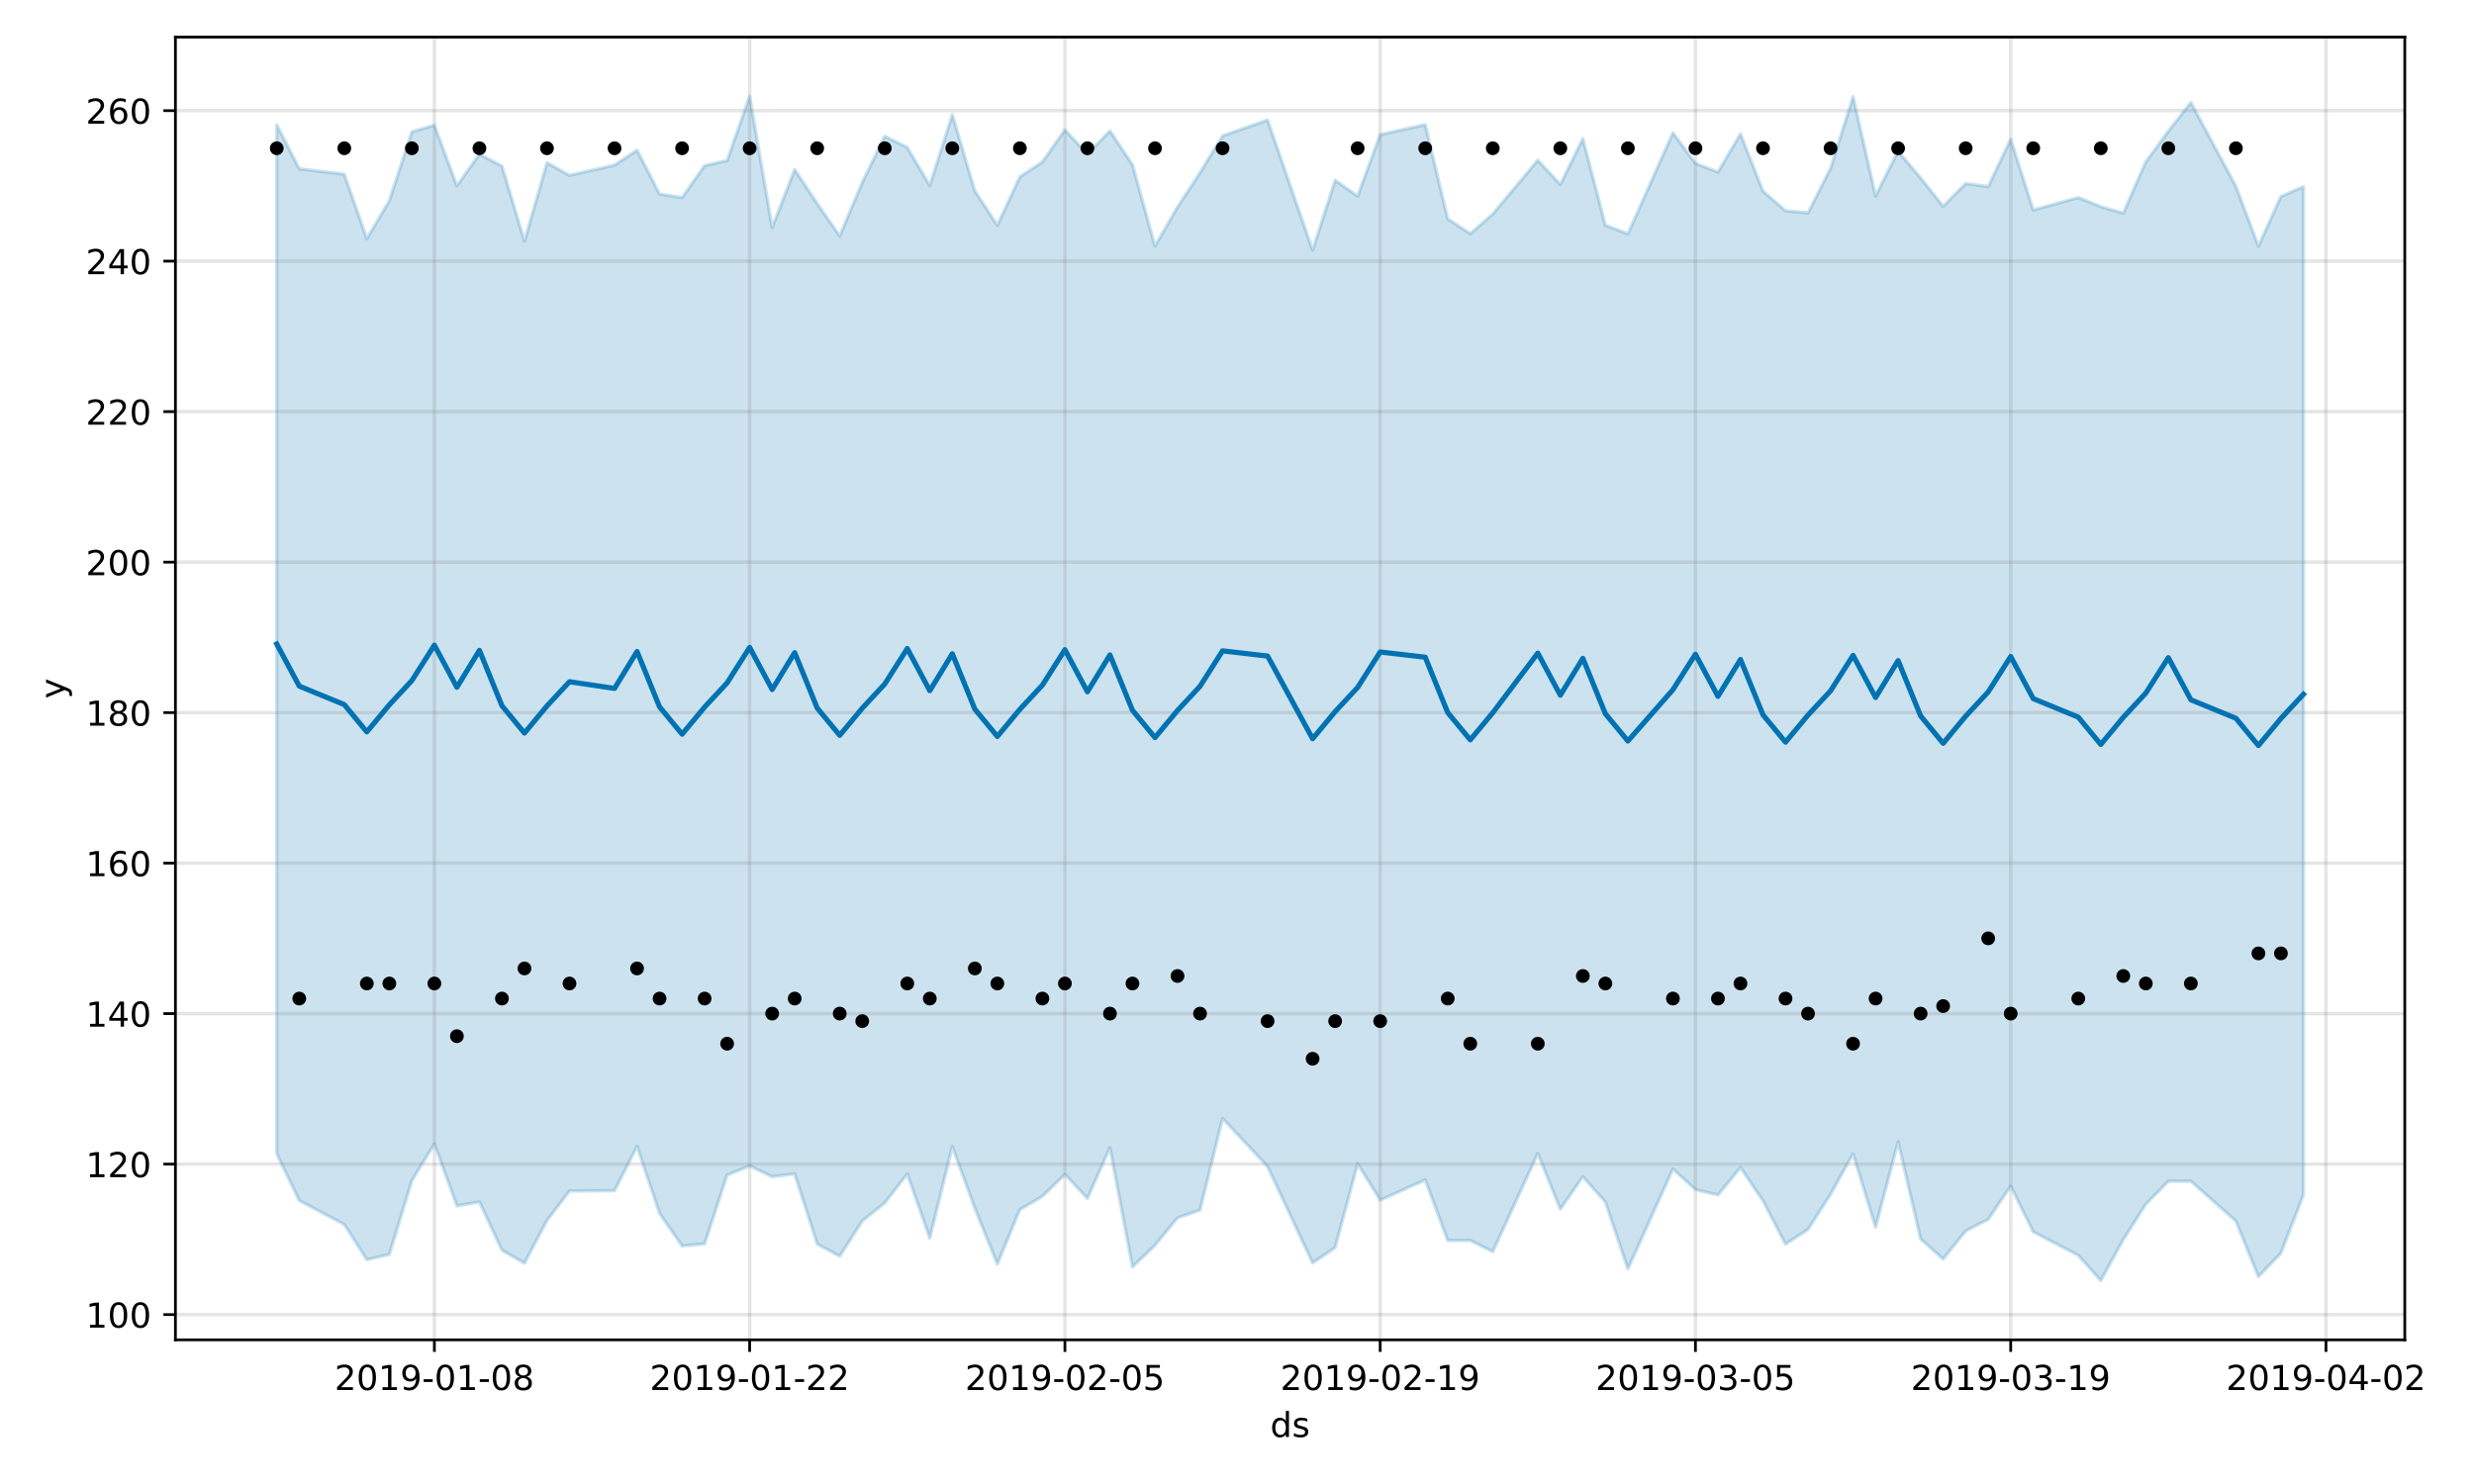 <?xml version="1.0" encoding="utf-8" standalone="no"?>
<!DOCTYPE svg PUBLIC "-//W3C//DTD SVG 1.1//EN"
  "http://www.w3.org/Graphics/SVG/1.1/DTD/svg11.dtd">
<!-- Created with matplotlib (https://matplotlib.org/) -->
<svg height="432pt" version="1.1" viewBox="0 0 720 432" width="720pt" xmlns="http://www.w3.org/2000/svg" xmlns:xlink="http://www.w3.org/1999/xlink">
 <defs>
  <style type="text/css">
*{stroke-linecap:butt;stroke-linejoin:round;}
  </style>
 </defs>
 <g id="figure_1">
  <g id="patch_1">
   <path d="M 0 432 
L 720 432 
L 720 0 
L 0 0 
z
" style="fill:#ffffff;"/>
  </g>
  <g id="axes_1">
   <g id="patch_2">
    <path d="M 51.05 390.04 
L 699.857 390.04 
L 699.857 10.8 
L 51.05 10.8 
z
" style="fill:#ffffff;"/>
   </g>
   <g id="PolyCollection_1">
    <defs>
     <path d="M 80.541 -395.642 
L 80.541 -96.16 
L 87.095 -82.5 
L 100.202 -75.546 
L 106.756 -65.293 
L 113.309 -66.827 
L 119.863 -88.291 
L 126.417 -99.006 
L 132.97 -80.954 
L 139.524 -82.108 
L 146.077 -68.074 
L 152.631 -64.276 
L 159.185 -76.707 
L 165.738 -85.28 
L 178.845 -85.381 
L 185.399 -98.278 
L 191.953 -78.749 
L 198.506 -69.307 
L 205.06 -69.886 
L 211.613 -89.927 
L 218.167 -92.596 
L 224.721 -89.468 
L 231.274 -90.273 
L 237.828 -69.847 
L 244.381 -66.319 
L 250.935 -76.554 
L 257.489 -81.799 
L 264.042 -90.247 
L 270.596 -71.58 
L 277.15 -98.242 
L 283.703 -80.285 
L 290.257 -64.018 
L 296.81 -79.877 
L 303.364 -83.711 
L 309.918 -90.127 
L 316.471 -83.128 
L 323.025 -97.893 
L 329.578 -63.183 
L 336.132 -69.48 
L 342.686 -77.477 
L 349.239 -79.726 
L 355.793 -106.403 
L 368.9 -92.409 
L 382.007 -64.334 
L 388.561 -68.82 
L 395.114 -93.247 
L 401.668 -82.619 
L 414.775 -88.511 
L 421.329 -70.884 
L 427.883 -70.897 
L 434.436 -67.643 
L 447.543 -96.203 
L 454.097 -80 
L 460.651 -89.467 
L 467.204 -82.079 
L 473.758 -62.599 
L 486.865 -91.702 
L 493.419 -85.707 
L 499.972 -84.14 
L 506.526 -92.1 
L 513.079 -82.438 
L 519.633 -69.809 
L 526.187 -74.12 
L 532.74 -84.317 
L 539.294 -96.095 
L 545.847 -74.76 
L 552.401 -99.647 
L 558.955 -71.301 
L 565.508 -65.492 
L 572.062 -73.654 
L 578.616 -77.035 
L 585.169 -86.714 
L 591.723 -73.398 
L 604.83 -66.562 
L 611.384 -59.198 
L 617.937 -71.162 
L 624.491 -81.432 
L 631.044 -88.121 
L 637.598 -88.14 
L 650.705 -76.52 
L 657.259 -60.344 
L 663.812 -67.196 
L 670.366 -84.137 
L 670.366 -377.677 
L 670.366 -377.677 
L 663.812 -374.799 
L 657.259 -360.367 
L 650.705 -377.765 
L 637.598 -402.179 
L 631.044 -393.793 
L 624.491 -384.889 
L 617.937 -369.937 
L 611.384 -371.865 
L 604.83 -374.488 
L 591.723 -370.871 
L 585.169 -391.461 
L 578.616 -377.689 
L 572.062 -378.565 
L 565.508 -371.952 
L 558.955 -380.206 
L 552.401 -387.978 
L 545.847 -374.966 
L 539.294 -403.846 
L 532.74 -382.994 
L 526.187 -370.042 
L 519.633 -370.642 
L 513.079 -376.35 
L 506.526 -393.013 
L 499.972 -381.899 
L 493.419 -384.427 
L 486.865 -393.35 
L 473.758 -363.911 
L 467.204 -366.426 
L 460.651 -391.634 
L 454.097 -378.302 
L 447.543 -385.358 
L 434.436 -369.706 
L 427.883 -363.964 
L 421.329 -368.305 
L 414.775 -395.718 
L 401.668 -392.8 
L 395.114 -374.916 
L 388.561 -379.51 
L 382.007 -359.175 
L 368.9 -397.055 
L 355.793 -392.45 
L 349.239 -381.724 
L 342.686 -371.73 
L 336.132 -360.334 
L 329.578 -384.077 
L 323.025 -393.883 
L 316.471 -387.174 
L 309.918 -394.188 
L 303.364 -384.85 
L 296.81 -380.517 
L 290.257 -366.401 
L 283.703 -376.428 
L 277.15 -398.597 
L 270.596 -377.971 
L 264.042 -389.085 
L 257.489 -392.331 
L 250.935 -378.893 
L 244.381 -363.314 
L 237.828 -372.753 
L 231.274 -382.666 
L 224.721 -365.763 
L 218.167 -403.962 
L 211.613 -385.269 
L 205.06 -383.777 
L 198.506 -374.49 
L 191.953 -375.506 
L 185.399 -388.286 
L 178.845 -383.932 
L 165.738 -380.952 
L 159.185 -384.629 
L 152.631 -361.812 
L 146.077 -383.671 
L 139.524 -387.108 
L 132.97 -377.913 
L 126.417 -395.554 
L 119.863 -393.634 
L 113.309 -373.577 
L 106.756 -362.504 
L 100.202 -381.291 
L 87.095 -382.875 
L 80.541 -395.642 
z
" id="ma4ed2a54cf" style="stroke:#0072b2;stroke-opacity:0.2;"/>
    </defs>
    <g clip-path="url(#p5ea63c908e)">
     <use style="fill:#0072b2;fill-opacity:0.2;stroke:#0072b2;stroke-opacity:0.2;" x="0" xlink:href="#ma4ed2a54cf" y="432"/>
    </g>
   </g>
   <g id="matplotlib.axis_1">
    <g id="xtick_1">
     <g id="line2d_1">
      <path clip-path="url(#p5ea63c908e)" d="M 126.417 390.04 
L 126.417 10.8 
" style="fill:none;stroke:#808080;stroke-linecap:square;stroke-opacity:0.2;"/>
     </g>
     <g id="line2d_2">
      <defs>
       <path d="M 0 0 
L 0 3.5 
" id="mb4d9a6c907" style="stroke:#000000;stroke-width:0.8;"/>
      </defs>
      <g>
       <use style="stroke:#000000;stroke-width:0.8;" x="126.417" xlink:href="#mb4d9a6c907" y="390.04"/>
      </g>
     </g>
     <g id="text_1">
      <!-- 2019-01-08 -->
      <defs>
       <path d="M 19.188 8.297 
L 53.609 8.297 
L 53.609 0 
L 7.328 0 
L 7.328 8.297 
Q 12.938 14.109 22.625 23.891 
Q 32.328 33.688 34.812 36.531 
Q 39.547 41.844 41.422 45.531 
Q 43.312 49.219 43.312 52.781 
Q 43.312 58.594 39.234 62.25 
Q 35.156 65.922 28.609 65.922 
Q 23.969 65.922 18.812 64.312 
Q 13.672 62.703 7.812 59.422 
L 7.812 69.391 
Q 13.766 71.781 18.938 73 
Q 24.125 74.219 28.422 74.219 
Q 39.75 74.219 46.484 68.547 
Q 53.219 62.891 53.219 53.422 
Q 53.219 48.922 51.531 44.891 
Q 49.859 40.875 45.406 35.406 
Q 44.188 33.984 37.641 27.219 
Q 31.109 20.453 19.188 8.297 
z
" id="DejaVuSans-50"/>
       <path d="M 31.781 66.406 
Q 24.172 66.406 20.328 58.906 
Q 16.5 51.422 16.5 36.375 
Q 16.5 21.391 20.328 13.891 
Q 24.172 6.391 31.781 6.391 
Q 39.453 6.391 43.281 13.891 
Q 47.125 21.391 47.125 36.375 
Q 47.125 51.422 43.281 58.906 
Q 39.453 66.406 31.781 66.406 
z
M 31.781 74.219 
Q 44.047 74.219 50.516 64.516 
Q 56.984 54.828 56.984 36.375 
Q 56.984 17.969 50.516 8.266 
Q 44.047 -1.422 31.781 -1.422 
Q 19.531 -1.422 13.062 8.266 
Q 6.594 17.969 6.594 36.375 
Q 6.594 54.828 13.062 64.516 
Q 19.531 74.219 31.781 74.219 
z
" id="DejaVuSans-48"/>
       <path d="M 12.406 8.297 
L 28.516 8.297 
L 28.516 63.922 
L 10.984 60.406 
L 10.984 69.391 
L 28.422 72.906 
L 38.281 72.906 
L 38.281 8.297 
L 54.391 8.297 
L 54.391 0 
L 12.406 0 
z
" id="DejaVuSans-49"/>
       <path d="M 10.984 1.516 
L 10.984 10.5 
Q 14.703 8.734 18.5 7.812 
Q 22.312 6.891 25.984 6.891 
Q 35.75 6.891 40.891 13.453 
Q 46.047 20.016 46.781 33.406 
Q 43.953 29.203 39.594 26.953 
Q 35.25 24.703 29.984 24.703 
Q 19.047 24.703 12.672 31.312 
Q 6.297 37.938 6.297 49.422 
Q 6.297 60.641 12.938 67.422 
Q 19.578 74.219 30.609 74.219 
Q 43.266 74.219 49.922 64.516 
Q 56.594 54.828 56.594 36.375 
Q 56.594 19.141 48.406 8.859 
Q 40.234 -1.422 26.422 -1.422 
Q 22.703 -1.422 18.891 -0.688 
Q 15.094 0.047 10.984 1.516 
z
M 30.609 32.422 
Q 37.25 32.422 41.125 36.953 
Q 45.016 41.5 45.016 49.422 
Q 45.016 57.281 41.125 61.844 
Q 37.25 66.406 30.609 66.406 
Q 23.969 66.406 20.094 61.844 
Q 16.219 57.281 16.219 49.422 
Q 16.219 41.5 20.094 36.953 
Q 23.969 32.422 30.609 32.422 
z
" id="DejaVuSans-57"/>
       <path d="M 4.891 31.391 
L 31.203 31.391 
L 31.203 23.391 
L 4.891 23.391 
z
" id="DejaVuSans-45"/>
       <path d="M 31.781 34.625 
Q 24.75 34.625 20.719 30.859 
Q 16.703 27.094 16.703 20.516 
Q 16.703 13.922 20.719 10.156 
Q 24.75 6.391 31.781 6.391 
Q 38.812 6.391 42.859 10.172 
Q 46.922 13.969 46.922 20.516 
Q 46.922 27.094 42.891 30.859 
Q 38.875 34.625 31.781 34.625 
z
M 21.922 38.812 
Q 15.578 40.375 12.031 44.719 
Q 8.5 49.078 8.5 55.328 
Q 8.5 64.062 14.719 69.141 
Q 20.953 74.219 31.781 74.219 
Q 42.672 74.219 48.875 69.141 
Q 55.078 64.062 55.078 55.328 
Q 55.078 49.078 51.531 44.719 
Q 48 40.375 41.703 38.812 
Q 48.828 37.156 52.797 32.312 
Q 56.781 27.484 56.781 20.516 
Q 56.781 9.906 50.312 4.234 
Q 43.844 -1.422 31.781 -1.422 
Q 19.734 -1.422 13.25 4.234 
Q 6.781 9.906 6.781 20.516 
Q 6.781 27.484 10.781 32.312 
Q 14.797 37.156 21.922 38.812 
z
M 18.312 54.391 
Q 18.312 48.734 21.844 45.562 
Q 25.391 42.391 31.781 42.391 
Q 38.141 42.391 41.719 45.562 
Q 45.312 48.734 45.312 54.391 
Q 45.312 60.062 41.719 63.234 
Q 38.141 66.406 31.781 66.406 
Q 25.391 66.406 21.844 63.234 
Q 18.312 60.062 18.312 54.391 
z
" id="DejaVuSans-56"/>
      </defs>
      <g transform="translate(97.359 404.638)scale(0.1 -0.1)">
       <use xlink:href="#DejaVuSans-50"/>
       <use x="63.623" xlink:href="#DejaVuSans-48"/>
       <use x="127.246" xlink:href="#DejaVuSans-49"/>
       <use x="190.869" xlink:href="#DejaVuSans-57"/>
       <use x="254.492" xlink:href="#DejaVuSans-45"/>
       <use x="290.576" xlink:href="#DejaVuSans-48"/>
       <use x="354.199" xlink:href="#DejaVuSans-49"/>
       <use x="417.822" xlink:href="#DejaVuSans-45"/>
       <use x="453.906" xlink:href="#DejaVuSans-48"/>
       <use x="517.529" xlink:href="#DejaVuSans-56"/>
      </g>
     </g>
    </g>
    <g id="xtick_2">
     <g id="line2d_3">
      <path clip-path="url(#p5ea63c908e)" d="M 218.167 390.04 
L 218.167 10.8 
" style="fill:none;stroke:#808080;stroke-linecap:square;stroke-opacity:0.2;"/>
     </g>
     <g id="line2d_4">
      <g>
       <use style="stroke:#000000;stroke-width:0.8;" x="218.167" xlink:href="#mb4d9a6c907" y="390.04"/>
      </g>
     </g>
     <g id="text_2">
      <!-- 2019-01-22 -->
      <g transform="translate(189.109 404.638)scale(0.1 -0.1)">
       <use xlink:href="#DejaVuSans-50"/>
       <use x="63.623" xlink:href="#DejaVuSans-48"/>
       <use x="127.246" xlink:href="#DejaVuSans-49"/>
       <use x="190.869" xlink:href="#DejaVuSans-57"/>
       <use x="254.492" xlink:href="#DejaVuSans-45"/>
       <use x="290.576" xlink:href="#DejaVuSans-48"/>
       <use x="354.199" xlink:href="#DejaVuSans-49"/>
       <use x="417.822" xlink:href="#DejaVuSans-45"/>
       <use x="453.906" xlink:href="#DejaVuSans-50"/>
       <use x="517.529" xlink:href="#DejaVuSans-50"/>
      </g>
     </g>
    </g>
    <g id="xtick_3">
     <g id="line2d_5">
      <path clip-path="url(#p5ea63c908e)" d="M 309.918 390.04 
L 309.918 10.8 
" style="fill:none;stroke:#808080;stroke-linecap:square;stroke-opacity:0.2;"/>
     </g>
     <g id="line2d_6">
      <g>
       <use style="stroke:#000000;stroke-width:0.8;" x="309.918" xlink:href="#mb4d9a6c907" y="390.04"/>
      </g>
     </g>
     <g id="text_3">
      <!-- 2019-02-05 -->
      <defs>
       <path d="M 10.797 72.906 
L 49.516 72.906 
L 49.516 64.594 
L 19.828 64.594 
L 19.828 46.734 
Q 21.969 47.469 24.109 47.828 
Q 26.266 48.188 28.422 48.188 
Q 40.625 48.188 47.75 41.5 
Q 54.891 34.812 54.891 23.391 
Q 54.891 11.625 47.562 5.094 
Q 40.234 -1.422 26.906 -1.422 
Q 22.312 -1.422 17.547 -0.641 
Q 12.797 0.141 7.719 1.703 
L 7.719 11.625 
Q 12.109 9.234 16.797 8.062 
Q 21.484 6.891 26.703 6.891 
Q 35.156 6.891 40.078 11.328 
Q 45.016 15.766 45.016 23.391 
Q 45.016 31 40.078 35.438 
Q 35.156 39.891 26.703 39.891 
Q 22.75 39.891 18.812 39.016 
Q 14.891 38.141 10.797 36.281 
z
" id="DejaVuSans-53"/>
      </defs>
      <g transform="translate(280.86 404.638)scale(0.1 -0.1)">
       <use xlink:href="#DejaVuSans-50"/>
       <use x="63.623" xlink:href="#DejaVuSans-48"/>
       <use x="127.246" xlink:href="#DejaVuSans-49"/>
       <use x="190.869" xlink:href="#DejaVuSans-57"/>
       <use x="254.492" xlink:href="#DejaVuSans-45"/>
       <use x="290.576" xlink:href="#DejaVuSans-48"/>
       <use x="354.199" xlink:href="#DejaVuSans-50"/>
       <use x="417.822" xlink:href="#DejaVuSans-45"/>
       <use x="453.906" xlink:href="#DejaVuSans-48"/>
       <use x="517.529" xlink:href="#DejaVuSans-53"/>
      </g>
     </g>
    </g>
    <g id="xtick_4">
     <g id="line2d_7">
      <path clip-path="url(#p5ea63c908e)" d="M 401.668 390.04 
L 401.668 10.8 
" style="fill:none;stroke:#808080;stroke-linecap:square;stroke-opacity:0.2;"/>
     </g>
     <g id="line2d_8">
      <g>
       <use style="stroke:#000000;stroke-width:0.8;" x="401.668" xlink:href="#mb4d9a6c907" y="390.04"/>
      </g>
     </g>
     <g id="text_4">
      <!-- 2019-02-19 -->
      <g transform="translate(372.61 404.638)scale(0.1 -0.1)">
       <use xlink:href="#DejaVuSans-50"/>
       <use x="63.623" xlink:href="#DejaVuSans-48"/>
       <use x="127.246" xlink:href="#DejaVuSans-49"/>
       <use x="190.869" xlink:href="#DejaVuSans-57"/>
       <use x="254.492" xlink:href="#DejaVuSans-45"/>
       <use x="290.576" xlink:href="#DejaVuSans-48"/>
       <use x="354.199" xlink:href="#DejaVuSans-50"/>
       <use x="417.822" xlink:href="#DejaVuSans-45"/>
       <use x="453.906" xlink:href="#DejaVuSans-49"/>
       <use x="517.529" xlink:href="#DejaVuSans-57"/>
      </g>
     </g>
    </g>
    <g id="xtick_5">
     <g id="line2d_9">
      <path clip-path="url(#p5ea63c908e)" d="M 493.419 390.04 
L 493.419 10.8 
" style="fill:none;stroke:#808080;stroke-linecap:square;stroke-opacity:0.2;"/>
     </g>
     <g id="line2d_10">
      <g>
       <use style="stroke:#000000;stroke-width:0.8;" x="493.419" xlink:href="#mb4d9a6c907" y="390.04"/>
      </g>
     </g>
     <g id="text_5">
      <!-- 2019-03-05 -->
      <defs>
       <path d="M 40.578 39.312 
Q 47.656 37.797 51.625 33 
Q 55.609 28.219 55.609 21.188 
Q 55.609 10.406 48.188 4.484 
Q 40.766 -1.422 27.094 -1.422 
Q 22.516 -1.422 17.656 -0.516 
Q 12.797 0.391 7.625 2.203 
L 7.625 11.719 
Q 11.719 9.328 16.594 8.109 
Q 21.484 6.891 26.812 6.891 
Q 36.078 6.891 40.938 10.547 
Q 45.797 14.203 45.797 21.188 
Q 45.797 27.641 41.281 31.266 
Q 36.766 34.906 28.719 34.906 
L 20.219 34.906 
L 20.219 43.016 
L 29.109 43.016 
Q 36.375 43.016 40.234 45.922 
Q 44.094 48.828 44.094 54.297 
Q 44.094 59.906 40.109 62.906 
Q 36.141 65.922 28.719 65.922 
Q 24.656 65.922 20.016 65.031 
Q 15.375 64.156 9.812 62.312 
L 9.812 71.094 
Q 15.438 72.656 20.344 73.438 
Q 25.25 74.219 29.594 74.219 
Q 40.828 74.219 47.359 69.109 
Q 53.906 64.016 53.906 55.328 
Q 53.906 49.266 50.438 45.094 
Q 46.969 40.922 40.578 39.312 
z
" id="DejaVuSans-51"/>
      </defs>
      <g transform="translate(464.361 404.638)scale(0.1 -0.1)">
       <use xlink:href="#DejaVuSans-50"/>
       <use x="63.623" xlink:href="#DejaVuSans-48"/>
       <use x="127.246" xlink:href="#DejaVuSans-49"/>
       <use x="190.869" xlink:href="#DejaVuSans-57"/>
       <use x="254.492" xlink:href="#DejaVuSans-45"/>
       <use x="290.576" xlink:href="#DejaVuSans-48"/>
       <use x="354.199" xlink:href="#DejaVuSans-51"/>
       <use x="417.822" xlink:href="#DejaVuSans-45"/>
       <use x="453.906" xlink:href="#DejaVuSans-48"/>
       <use x="517.529" xlink:href="#DejaVuSans-53"/>
      </g>
     </g>
    </g>
    <g id="xtick_6">
     <g id="line2d_11">
      <path clip-path="url(#p5ea63c908e)" d="M 585.169 390.04 
L 585.169 10.8 
" style="fill:none;stroke:#808080;stroke-linecap:square;stroke-opacity:0.2;"/>
     </g>
     <g id="line2d_12">
      <g>
       <use style="stroke:#000000;stroke-width:0.8;" x="585.169" xlink:href="#mb4d9a6c907" y="390.04"/>
      </g>
     </g>
     <g id="text_6">
      <!-- 2019-03-19 -->
      <g transform="translate(556.111 404.638)scale(0.1 -0.1)">
       <use xlink:href="#DejaVuSans-50"/>
       <use x="63.623" xlink:href="#DejaVuSans-48"/>
       <use x="127.246" xlink:href="#DejaVuSans-49"/>
       <use x="190.869" xlink:href="#DejaVuSans-57"/>
       <use x="254.492" xlink:href="#DejaVuSans-45"/>
       <use x="290.576" xlink:href="#DejaVuSans-48"/>
       <use x="354.199" xlink:href="#DejaVuSans-51"/>
       <use x="417.822" xlink:href="#DejaVuSans-45"/>
       <use x="453.906" xlink:href="#DejaVuSans-49"/>
       <use x="517.529" xlink:href="#DejaVuSans-57"/>
      </g>
     </g>
    </g>
    <g id="xtick_7">
     <g id="line2d_13">
      <path clip-path="url(#p5ea63c908e)" d="M 676.92 390.04 
L 676.92 10.8 
" style="fill:none;stroke:#808080;stroke-linecap:square;stroke-opacity:0.2;"/>
     </g>
     <g id="line2d_14">
      <g>
       <use style="stroke:#000000;stroke-width:0.8;" x="676.92" xlink:href="#mb4d9a6c907" y="390.04"/>
      </g>
     </g>
     <g id="text_7">
      <!-- 2019-04-02 -->
      <defs>
       <path d="M 37.797 64.312 
L 12.891 25.391 
L 37.797 25.391 
z
M 35.203 72.906 
L 47.609 72.906 
L 47.609 25.391 
L 58.016 25.391 
L 58.016 17.188 
L 47.609 17.188 
L 47.609 0 
L 37.797 0 
L 37.797 17.188 
L 4.891 17.188 
L 4.891 26.703 
z
" id="DejaVuSans-52"/>
      </defs>
      <g transform="translate(647.862 404.638)scale(0.1 -0.1)">
       <use xlink:href="#DejaVuSans-50"/>
       <use x="63.623" xlink:href="#DejaVuSans-48"/>
       <use x="127.246" xlink:href="#DejaVuSans-49"/>
       <use x="190.869" xlink:href="#DejaVuSans-57"/>
       <use x="254.492" xlink:href="#DejaVuSans-45"/>
       <use x="290.576" xlink:href="#DejaVuSans-48"/>
       <use x="354.199" xlink:href="#DejaVuSans-52"/>
       <use x="417.822" xlink:href="#DejaVuSans-45"/>
       <use x="453.906" xlink:href="#DejaVuSans-48"/>
       <use x="517.529" xlink:href="#DejaVuSans-50"/>
      </g>
     </g>
    </g>
    <g id="text_8">
     <!-- ds -->
     <defs>
      <path d="M 45.406 46.391 
L 45.406 75.984 
L 54.391 75.984 
L 54.391 0 
L 45.406 0 
L 45.406 8.203 
Q 42.578 3.328 38.25 0.953 
Q 33.938 -1.422 27.875 -1.422 
Q 17.969 -1.422 11.734 6.484 
Q 5.516 14.406 5.516 27.297 
Q 5.516 40.188 11.734 48.094 
Q 17.969 56 27.875 56 
Q 33.938 56 38.25 53.625 
Q 42.578 51.266 45.406 46.391 
z
M 14.797 27.297 
Q 14.797 17.391 18.875 11.75 
Q 22.953 6.109 30.078 6.109 
Q 37.203 6.109 41.297 11.75 
Q 45.406 17.391 45.406 27.297 
Q 45.406 37.203 41.297 42.844 
Q 37.203 48.484 30.078 48.484 
Q 22.953 48.484 18.875 42.844 
Q 14.797 37.203 14.797 27.297 
z
" id="DejaVuSans-100"/>
      <path d="M 44.281 53.078 
L 44.281 44.578 
Q 40.484 46.531 36.375 47.5 
Q 32.281 48.484 27.875 48.484 
Q 21.188 48.484 17.844 46.438 
Q 14.5 44.391 14.5 40.281 
Q 14.5 37.156 16.891 35.375 
Q 19.281 33.594 26.516 31.984 
L 29.594 31.297 
Q 39.156 29.25 43.188 25.516 
Q 47.219 21.781 47.219 15.094 
Q 47.219 7.469 41.188 3.016 
Q 35.156 -1.422 24.609 -1.422 
Q 20.219 -1.422 15.453 -0.562 
Q 10.688 0.297 5.422 2 
L 5.422 11.281 
Q 10.406 8.688 15.234 7.391 
Q 20.062 6.109 24.812 6.109 
Q 31.156 6.109 34.562 8.281 
Q 37.984 10.453 37.984 14.406 
Q 37.984 18.062 35.516 20.016 
Q 33.062 21.969 24.703 23.781 
L 21.578 24.516 
Q 13.234 26.266 9.516 29.906 
Q 5.812 33.547 5.812 39.891 
Q 5.812 47.609 11.281 51.797 
Q 16.75 56 26.812 56 
Q 31.781 56 36.172 55.266 
Q 40.578 54.547 44.281 53.078 
z
" id="DejaVuSans-115"/>
     </defs>
     <g transform="translate(369.675 418.317)scale(0.1 -0.1)">
      <use xlink:href="#DejaVuSans-100"/>
      <use x="63.477" xlink:href="#DejaVuSans-115"/>
     </g>
    </g>
   </g>
   <g id="matplotlib.axis_2">
    <g id="ytick_1">
     <g id="line2d_15">
      <path clip-path="url(#p5ea63c908e)" d="M 51.05 382.683 
L 699.857 382.683 
" style="fill:none;stroke:#808080;stroke-linecap:square;stroke-opacity:0.2;"/>
     </g>
     <g id="line2d_16">
      <defs>
       <path d="M 0 0 
L -3.5 0 
" id="mcb6010b74a" style="stroke:#000000;stroke-width:0.8;"/>
      </defs>
      <g>
       <use style="stroke:#000000;stroke-width:0.8;" x="51.05" xlink:href="#mcb6010b74a" y="382.683"/>
      </g>
     </g>
     <g id="text_9">
      <!-- 100 -->
      <g transform="translate(24.962 386.482)scale(0.1 -0.1)">
       <use xlink:href="#DejaVuSans-49"/>
       <use x="63.623" xlink:href="#DejaVuSans-48"/>
       <use x="127.246" xlink:href="#DejaVuSans-48"/>
      </g>
     </g>
    </g>
    <g id="ytick_2">
     <g id="line2d_17">
      <path clip-path="url(#p5ea63c908e)" d="M 51.05 338.874 
L 699.857 338.874 
" style="fill:none;stroke:#808080;stroke-linecap:square;stroke-opacity:0.2;"/>
     </g>
     <g id="line2d_18">
      <g>
       <use style="stroke:#000000;stroke-width:0.8;" x="51.05" xlink:href="#mcb6010b74a" y="338.874"/>
      </g>
     </g>
     <g id="text_10">
      <!-- 120 -->
      <g transform="translate(24.962 342.673)scale(0.1 -0.1)">
       <use xlink:href="#DejaVuSans-49"/>
       <use x="63.623" xlink:href="#DejaVuSans-50"/>
       <use x="127.246" xlink:href="#DejaVuSans-48"/>
      </g>
     </g>
    </g>
    <g id="ytick_3">
     <g id="line2d_19">
      <path clip-path="url(#p5ea63c908e)" d="M 51.05 295.064 
L 699.857 295.064 
" style="fill:none;stroke:#808080;stroke-linecap:square;stroke-opacity:0.2;"/>
     </g>
     <g id="line2d_20">
      <g>
       <use style="stroke:#000000;stroke-width:0.8;" x="51.05" xlink:href="#mcb6010b74a" y="295.064"/>
      </g>
     </g>
     <g id="text_11">
      <!-- 140 -->
      <g transform="translate(24.962 298.863)scale(0.1 -0.1)">
       <use xlink:href="#DejaVuSans-49"/>
       <use x="63.623" xlink:href="#DejaVuSans-52"/>
       <use x="127.246" xlink:href="#DejaVuSans-48"/>
      </g>
     </g>
    </g>
    <g id="ytick_4">
     <g id="line2d_21">
      <path clip-path="url(#p5ea63c908e)" d="M 51.05 251.255 
L 699.857 251.255 
" style="fill:none;stroke:#808080;stroke-linecap:square;stroke-opacity:0.2;"/>
     </g>
     <g id="line2d_22">
      <g>
       <use style="stroke:#000000;stroke-width:0.8;" x="51.05" xlink:href="#mcb6010b74a" y="251.255"/>
      </g>
     </g>
     <g id="text_12">
      <!-- 160 -->
      <defs>
       <path d="M 33.016 40.375 
Q 26.375 40.375 22.484 35.828 
Q 18.609 31.297 18.609 23.391 
Q 18.609 15.531 22.484 10.953 
Q 26.375 6.391 33.016 6.391 
Q 39.656 6.391 43.531 10.953 
Q 47.406 15.531 47.406 23.391 
Q 47.406 31.297 43.531 35.828 
Q 39.656 40.375 33.016 40.375 
z
M 52.594 71.297 
L 52.594 62.312 
Q 48.875 64.062 45.094 64.984 
Q 41.312 65.922 37.594 65.922 
Q 27.828 65.922 22.672 59.328 
Q 17.531 52.734 16.797 39.406 
Q 19.672 43.656 24.016 45.922 
Q 28.375 48.188 33.594 48.188 
Q 44.578 48.188 50.953 41.516 
Q 57.328 34.859 57.328 23.391 
Q 57.328 12.156 50.688 5.359 
Q 44.047 -1.422 33.016 -1.422 
Q 20.359 -1.422 13.672 8.266 
Q 6.984 17.969 6.984 36.375 
Q 6.984 53.656 15.188 63.938 
Q 23.391 74.219 37.203 74.219 
Q 40.922 74.219 44.703 73.484 
Q 48.484 72.75 52.594 71.297 
z
" id="DejaVuSans-54"/>
      </defs>
      <g transform="translate(24.962 255.054)scale(0.1 -0.1)">
       <use xlink:href="#DejaVuSans-49"/>
       <use x="63.623" xlink:href="#DejaVuSans-54"/>
       <use x="127.246" xlink:href="#DejaVuSans-48"/>
      </g>
     </g>
    </g>
    <g id="ytick_5">
     <g id="line2d_23">
      <path clip-path="url(#p5ea63c908e)" d="M 51.05 207.445 
L 699.857 207.445 
" style="fill:none;stroke:#808080;stroke-linecap:square;stroke-opacity:0.2;"/>
     </g>
     <g id="line2d_24">
      <g>
       <use style="stroke:#000000;stroke-width:0.8;" x="51.05" xlink:href="#mcb6010b74a" y="207.445"/>
      </g>
     </g>
     <g id="text_13">
      <!-- 180 -->
      <g transform="translate(24.962 211.244)scale(0.1 -0.1)">
       <use xlink:href="#DejaVuSans-49"/>
       <use x="63.623" xlink:href="#DejaVuSans-56"/>
       <use x="127.246" xlink:href="#DejaVuSans-48"/>
      </g>
     </g>
    </g>
    <g id="ytick_6">
     <g id="line2d_25">
      <path clip-path="url(#p5ea63c908e)" d="M 51.05 163.636 
L 699.857 163.636 
" style="fill:none;stroke:#808080;stroke-linecap:square;stroke-opacity:0.2;"/>
     </g>
     <g id="line2d_26">
      <g>
       <use style="stroke:#000000;stroke-width:0.8;" x="51.05" xlink:href="#mcb6010b74a" y="163.636"/>
      </g>
     </g>
     <g id="text_14">
      <!-- 200 -->
      <g transform="translate(24.962 167.435)scale(0.1 -0.1)">
       <use xlink:href="#DejaVuSans-50"/>
       <use x="63.623" xlink:href="#DejaVuSans-48"/>
       <use x="127.246" xlink:href="#DejaVuSans-48"/>
      </g>
     </g>
    </g>
    <g id="ytick_7">
     <g id="line2d_27">
      <path clip-path="url(#p5ea63c908e)" d="M 51.05 119.826 
L 699.857 119.826 
" style="fill:none;stroke:#808080;stroke-linecap:square;stroke-opacity:0.2;"/>
     </g>
     <g id="line2d_28">
      <g>
       <use style="stroke:#000000;stroke-width:0.8;" x="51.05" xlink:href="#mcb6010b74a" y="119.826"/>
      </g>
     </g>
     <g id="text_15">
      <!-- 220 -->
      <g transform="translate(24.962 123.626)scale(0.1 -0.1)">
       <use xlink:href="#DejaVuSans-50"/>
       <use x="63.623" xlink:href="#DejaVuSans-50"/>
       <use x="127.246" xlink:href="#DejaVuSans-48"/>
      </g>
     </g>
    </g>
    <g id="ytick_8">
     <g id="line2d_29">
      <path clip-path="url(#p5ea63c908e)" d="M 51.05 76.017 
L 699.857 76.017 
" style="fill:none;stroke:#808080;stroke-linecap:square;stroke-opacity:0.2;"/>
     </g>
     <g id="line2d_30">
      <g>
       <use style="stroke:#000000;stroke-width:0.8;" x="51.05" xlink:href="#mcb6010b74a" y="76.017"/>
      </g>
     </g>
     <g id="text_16">
      <!-- 240 -->
      <g transform="translate(24.962 79.816)scale(0.1 -0.1)">
       <use xlink:href="#DejaVuSans-50"/>
       <use x="63.623" xlink:href="#DejaVuSans-52"/>
       <use x="127.246" xlink:href="#DejaVuSans-48"/>
      </g>
     </g>
    </g>
    <g id="ytick_9">
     <g id="line2d_31">
      <path clip-path="url(#p5ea63c908e)" d="M 51.05 32.208 
L 699.857 32.208 
" style="fill:none;stroke:#808080;stroke-linecap:square;stroke-opacity:0.2;"/>
     </g>
     <g id="line2d_32">
      <g>
       <use style="stroke:#000000;stroke-width:0.8;" x="51.05" xlink:href="#mcb6010b74a" y="32.208"/>
      </g>
     </g>
     <g id="text_17">
      <!-- 260 -->
      <g transform="translate(24.962 36.007)scale(0.1 -0.1)">
       <use xlink:href="#DejaVuSans-50"/>
       <use x="63.623" xlink:href="#DejaVuSans-54"/>
       <use x="127.246" xlink:href="#DejaVuSans-48"/>
      </g>
     </g>
    </g>
    <g id="text_18">
     <!-- y -->
     <defs>
      <path d="M 32.172 -5.078 
Q 28.375 -14.844 24.75 -17.812 
Q 21.141 -20.797 15.094 -20.797 
L 7.906 -20.797 
L 7.906 -13.281 
L 13.188 -13.281 
Q 16.891 -13.281 18.938 -11.516 
Q 21 -9.766 23.484 -3.219 
L 25.094 0.875 
L 2.984 54.688 
L 12.5 54.688 
L 29.594 11.922 
L 46.688 54.688 
L 56.203 54.688 
z
" id="DejaVuSans-121"/>
     </defs>
     <g transform="translate(18.883 203.379)rotate(-90)scale(0.1 -0.1)">
      <use xlink:href="#DejaVuSans-121"/>
     </g>
    </g>
   </g>
   <g id="line2d_33">
    <defs>
     <path d="M 0 1.5 
C 0.398 1.5 0.779 1.342 1.061 1.061 
C 1.342 0.779 1.5 0.398 1.5 0 
C 1.5 -0.398 1.342 -0.779 1.061 -1.061 
C 0.779 -1.342 0.398 -1.5 0 -1.5 
C -0.398 -1.5 -0.779 -1.342 -1.061 -1.061 
C -1.342 -0.779 -1.5 -0.398 -1.5 0 
C -1.5 0.398 -1.342 0.779 -1.061 1.061 
C -0.779 1.342 -0.398 1.5 0 1.5 
z
" id="mbb5b76296b" style="stroke:#000000;"/>
    </defs>
    <g clip-path="url(#p5ea63c908e)">
     <use style="stroke:#000000;" x="80.541" xlink:href="#mbb5b76296b" y="43.16"/>
     <use style="stroke:#000000;" x="87.095" xlink:href="#mbb5b76296b" y="290.683"/>
     <use style="stroke:#000000;" x="100.202" xlink:href="#mbb5b76296b" y="43.16"/>
     <use style="stroke:#000000;" x="106.756" xlink:href="#mbb5b76296b" y="286.302"/>
     <use style="stroke:#000000;" x="113.309" xlink:href="#mbb5b76296b" y="286.302"/>
     <use style="stroke:#000000;" x="119.863" xlink:href="#mbb5b76296b" y="43.16"/>
     <use style="stroke:#000000;" x="126.417" xlink:href="#mbb5b76296b" y="286.302"/>
     <use style="stroke:#000000;" x="132.97" xlink:href="#mbb5b76296b" y="301.635"/>
     <use style="stroke:#000000;" x="139.524" xlink:href="#mbb5b76296b" y="43.16"/>
     <use style="stroke:#000000;" x="146.077" xlink:href="#mbb5b76296b" y="290.683"/>
     <use style="stroke:#000000;" x="152.631" xlink:href="#mbb5b76296b" y="281.921"/>
     <use style="stroke:#000000;" x="159.185" xlink:href="#mbb5b76296b" y="43.16"/>
     <use style="stroke:#000000;" x="165.738" xlink:href="#mbb5b76296b" y="286.302"/>
     <use style="stroke:#000000;" x="178.845" xlink:href="#mbb5b76296b" y="43.16"/>
     <use style="stroke:#000000;" x="185.399" xlink:href="#mbb5b76296b" y="281.921"/>
     <use style="stroke:#000000;" x="191.953" xlink:href="#mbb5b76296b" y="290.683"/>
     <use style="stroke:#000000;" x="198.506" xlink:href="#mbb5b76296b" y="43.16"/>
     <use style="stroke:#000000;" x="205.06" xlink:href="#mbb5b76296b" y="290.683"/>
     <use style="stroke:#000000;" x="211.613" xlink:href="#mbb5b76296b" y="303.826"/>
     <use style="stroke:#000000;" x="218.167" xlink:href="#mbb5b76296b" y="43.16"/>
     <use style="stroke:#000000;" x="224.721" xlink:href="#mbb5b76296b" y="295.064"/>
     <use style="stroke:#000000;" x="231.274" xlink:href="#mbb5b76296b" y="290.683"/>
     <use style="stroke:#000000;" x="237.828" xlink:href="#mbb5b76296b" y="43.16"/>
     <use style="stroke:#000000;" x="244.381" xlink:href="#mbb5b76296b" y="295.064"/>
     <use style="stroke:#000000;" x="250.935" xlink:href="#mbb5b76296b" y="297.255"/>
     <use style="stroke:#000000;" x="257.489" xlink:href="#mbb5b76296b" y="43.16"/>
     <use style="stroke:#000000;" x="264.042" xlink:href="#mbb5b76296b" y="286.302"/>
     <use style="stroke:#000000;" x="270.596" xlink:href="#mbb5b76296b" y="290.683"/>
     <use style="stroke:#000000;" x="277.15" xlink:href="#mbb5b76296b" y="43.16"/>
     <use style="stroke:#000000;" x="283.703" xlink:href="#mbb5b76296b" y="281.921"/>
     <use style="stroke:#000000;" x="290.257" xlink:href="#mbb5b76296b" y="286.302"/>
     <use style="stroke:#000000;" x="296.81" xlink:href="#mbb5b76296b" y="43.16"/>
     <use style="stroke:#000000;" x="303.364" xlink:href="#mbb5b76296b" y="290.683"/>
     <use style="stroke:#000000;" x="309.918" xlink:href="#mbb5b76296b" y="286.302"/>
     <use style="stroke:#000000;" x="316.471" xlink:href="#mbb5b76296b" y="43.16"/>
     <use style="stroke:#000000;" x="323.025" xlink:href="#mbb5b76296b" y="295.064"/>
     <use style="stroke:#000000;" x="329.578" xlink:href="#mbb5b76296b" y="286.302"/>
     <use style="stroke:#000000;" x="336.132" xlink:href="#mbb5b76296b" y="43.16"/>
     <use style="stroke:#000000;" x="342.686" xlink:href="#mbb5b76296b" y="284.112"/>
     <use style="stroke:#000000;" x="349.239" xlink:href="#mbb5b76296b" y="295.064"/>
     <use style="stroke:#000000;" x="355.793" xlink:href="#mbb5b76296b" y="43.16"/>
     <use style="stroke:#000000;" x="368.9" xlink:href="#mbb5b76296b" y="297.255"/>
     <use style="stroke:#000000;" x="382.007" xlink:href="#mbb5b76296b" y="308.207"/>
     <use style="stroke:#000000;" x="388.561" xlink:href="#mbb5b76296b" y="297.255"/>
     <use style="stroke:#000000;" x="395.114" xlink:href="#mbb5b76296b" y="43.16"/>
     <use style="stroke:#000000;" x="401.668" xlink:href="#mbb5b76296b" y="297.255"/>
     <use style="stroke:#000000;" x="414.775" xlink:href="#mbb5b76296b" y="43.16"/>
     <use style="stroke:#000000;" x="421.329" xlink:href="#mbb5b76296b" y="290.683"/>
     <use style="stroke:#000000;" x="427.883" xlink:href="#mbb5b76296b" y="303.826"/>
     <use style="stroke:#000000;" x="434.436" xlink:href="#mbb5b76296b" y="43.16"/>
     <use style="stroke:#000000;" x="447.543" xlink:href="#mbb5b76296b" y="303.826"/>
     <use style="stroke:#000000;" x="454.097" xlink:href="#mbb5b76296b" y="43.16"/>
     <use style="stroke:#000000;" x="460.651" xlink:href="#mbb5b76296b" y="284.112"/>
     <use style="stroke:#000000;" x="467.204" xlink:href="#mbb5b76296b" y="286.302"/>
     <use style="stroke:#000000;" x="473.758" xlink:href="#mbb5b76296b" y="43.16"/>
     <use style="stroke:#000000;" x="486.865" xlink:href="#mbb5b76296b" y="290.683"/>
     <use style="stroke:#000000;" x="493.419" xlink:href="#mbb5b76296b" y="43.16"/>
     <use style="stroke:#000000;" x="499.972" xlink:href="#mbb5b76296b" y="290.683"/>
     <use style="stroke:#000000;" x="506.526" xlink:href="#mbb5b76296b" y="286.302"/>
     <use style="stroke:#000000;" x="513.079" xlink:href="#mbb5b76296b" y="43.16"/>
     <use style="stroke:#000000;" x="519.633" xlink:href="#mbb5b76296b" y="290.683"/>
     <use style="stroke:#000000;" x="526.187" xlink:href="#mbb5b76296b" y="295.064"/>
     <use style="stroke:#000000;" x="532.74" xlink:href="#mbb5b76296b" y="43.16"/>
     <use style="stroke:#000000;" x="539.294" xlink:href="#mbb5b76296b" y="303.826"/>
     <use style="stroke:#000000;" x="545.847" xlink:href="#mbb5b76296b" y="290.683"/>
     <use style="stroke:#000000;" x="552.401" xlink:href="#mbb5b76296b" y="43.16"/>
     <use style="stroke:#000000;" x="558.955" xlink:href="#mbb5b76296b" y="295.064"/>
     <use style="stroke:#000000;" x="565.508" xlink:href="#mbb5b76296b" y="292.874"/>
     <use style="stroke:#000000;" x="572.062" xlink:href="#mbb5b76296b" y="43.16"/>
     <use style="stroke:#000000;" x="578.616" xlink:href="#mbb5b76296b" y="273.159"/>
     <use style="stroke:#000000;" x="585.169" xlink:href="#mbb5b76296b" y="295.064"/>
     <use style="stroke:#000000;" x="591.723" xlink:href="#mbb5b76296b" y="43.16"/>
     <use style="stroke:#000000;" x="604.83" xlink:href="#mbb5b76296b" y="290.683"/>
     <use style="stroke:#000000;" x="611.384" xlink:href="#mbb5b76296b" y="43.16"/>
     <use style="stroke:#000000;" x="617.937" xlink:href="#mbb5b76296b" y="284.112"/>
     <use style="stroke:#000000;" x="624.491" xlink:href="#mbb5b76296b" y="286.302"/>
     <use style="stroke:#000000;" x="631.044" xlink:href="#mbb5b76296b" y="43.16"/>
     <use style="stroke:#000000;" x="637.598" xlink:href="#mbb5b76296b" y="286.302"/>
     <use style="stroke:#000000;" x="650.705" xlink:href="#mbb5b76296b" y="43.16"/>
     <use style="stroke:#000000;" x="657.259" xlink:href="#mbb5b76296b" y="277.54"/>
     <use style="stroke:#000000;" x="663.812" xlink:href="#mbb5b76296b" y="277.54"/>
    </g>
   </g>
   <g id="line2d_34">
    <path clip-path="url(#p5ea63c908e)" d="M 80.541 187.475 
L 87.095 199.735 
L 100.202 205.113 
L 106.756 213.061 
L 113.309 205.168 
L 119.863 198.122 
L 126.417 187.806 
L 132.97 200.066 
L 139.524 189.328 
L 146.077 205.445 
L 152.631 213.393 
L 159.185 205.499 
L 165.738 198.453 
L 178.845 200.397 
L 185.399 189.66 
L 191.953 205.776 
L 198.506 213.724 
L 205.06 205.83 
L 211.613 198.785 
L 218.167 188.469 
L 224.721 200.729 
L 231.274 189.991 
L 237.828 206.107 
L 244.381 214.055 
L 250.935 206.162 
L 257.489 199.116 
L 264.042 188.8 
L 270.596 201.06 
L 277.15 190.322 
L 283.703 206.438 
L 290.257 214.387 
L 296.81 206.493 
L 303.364 199.447 
L 309.918 189.131 
L 316.471 201.391 
L 323.025 190.654 
L 329.578 206.77 
L 336.132 214.718 
L 342.686 206.824 
L 349.239 199.779 
L 355.793 189.463 
L 368.9 190.985 
L 382.007 215.049 
L 388.561 207.156 
L 395.114 200.11 
L 401.668 189.794 
L 414.775 191.316 
L 421.329 207.432 
L 427.883 215.381 
L 434.436 207.487 
L 447.543 190.125 
L 454.097 202.385 
L 460.651 191.648 
L 467.204 207.764 
L 473.758 215.712 
L 486.865 200.773 
L 493.419 190.457 
L 499.972 202.717 
L 506.526 191.979 
L 513.079 208.095 
L 519.633 216.043 
L 526.187 208.15 
L 532.74 201.104 
L 539.294 190.788 
L 545.847 203.048 
L 552.401 192.31 
L 558.955 208.426 
L 565.508 216.375 
L 572.062 208.481 
L 578.616 201.435 
L 585.169 191.119 
L 591.723 203.379 
L 604.83 208.758 
L 611.384 216.706 
L 617.937 208.812 
L 624.491 201.766 
L 631.044 191.451 
L 637.598 203.711 
L 650.705 209.089 
L 657.259 217.037 
L 663.812 209.144 
L 670.366 202.098 
" style="fill:none;stroke:#0072b2;stroke-linecap:square;stroke-width:1.5;"/>
   </g>
   <g id="patch_3">
    <path d="M 51.05 390.04 
L 51.05 10.8 
" style="fill:none;stroke:#000000;stroke-linecap:square;stroke-linejoin:miter;stroke-width:0.8;"/>
   </g>
   <g id="patch_4">
    <path d="M 699.857 390.04 
L 699.857 10.8 
" style="fill:none;stroke:#000000;stroke-linecap:square;stroke-linejoin:miter;stroke-width:0.8;"/>
   </g>
   <g id="patch_5">
    <path d="M 51.05 390.04 
L 699.857 390.04 
" style="fill:none;stroke:#000000;stroke-linecap:square;stroke-linejoin:miter;stroke-width:0.8;"/>
   </g>
   <g id="patch_6">
    <path d="M 51.05 10.8 
L 699.857 10.8 
" style="fill:none;stroke:#000000;stroke-linecap:square;stroke-linejoin:miter;stroke-width:0.8;"/>
   </g>
  </g>
 </g>
 <defs>
  <clipPath id="p5ea63c908e">
   <rect height="379.24" width="648.807" x="51.05" y="10.8"/>
  </clipPath>
 </defs>
</svg>
